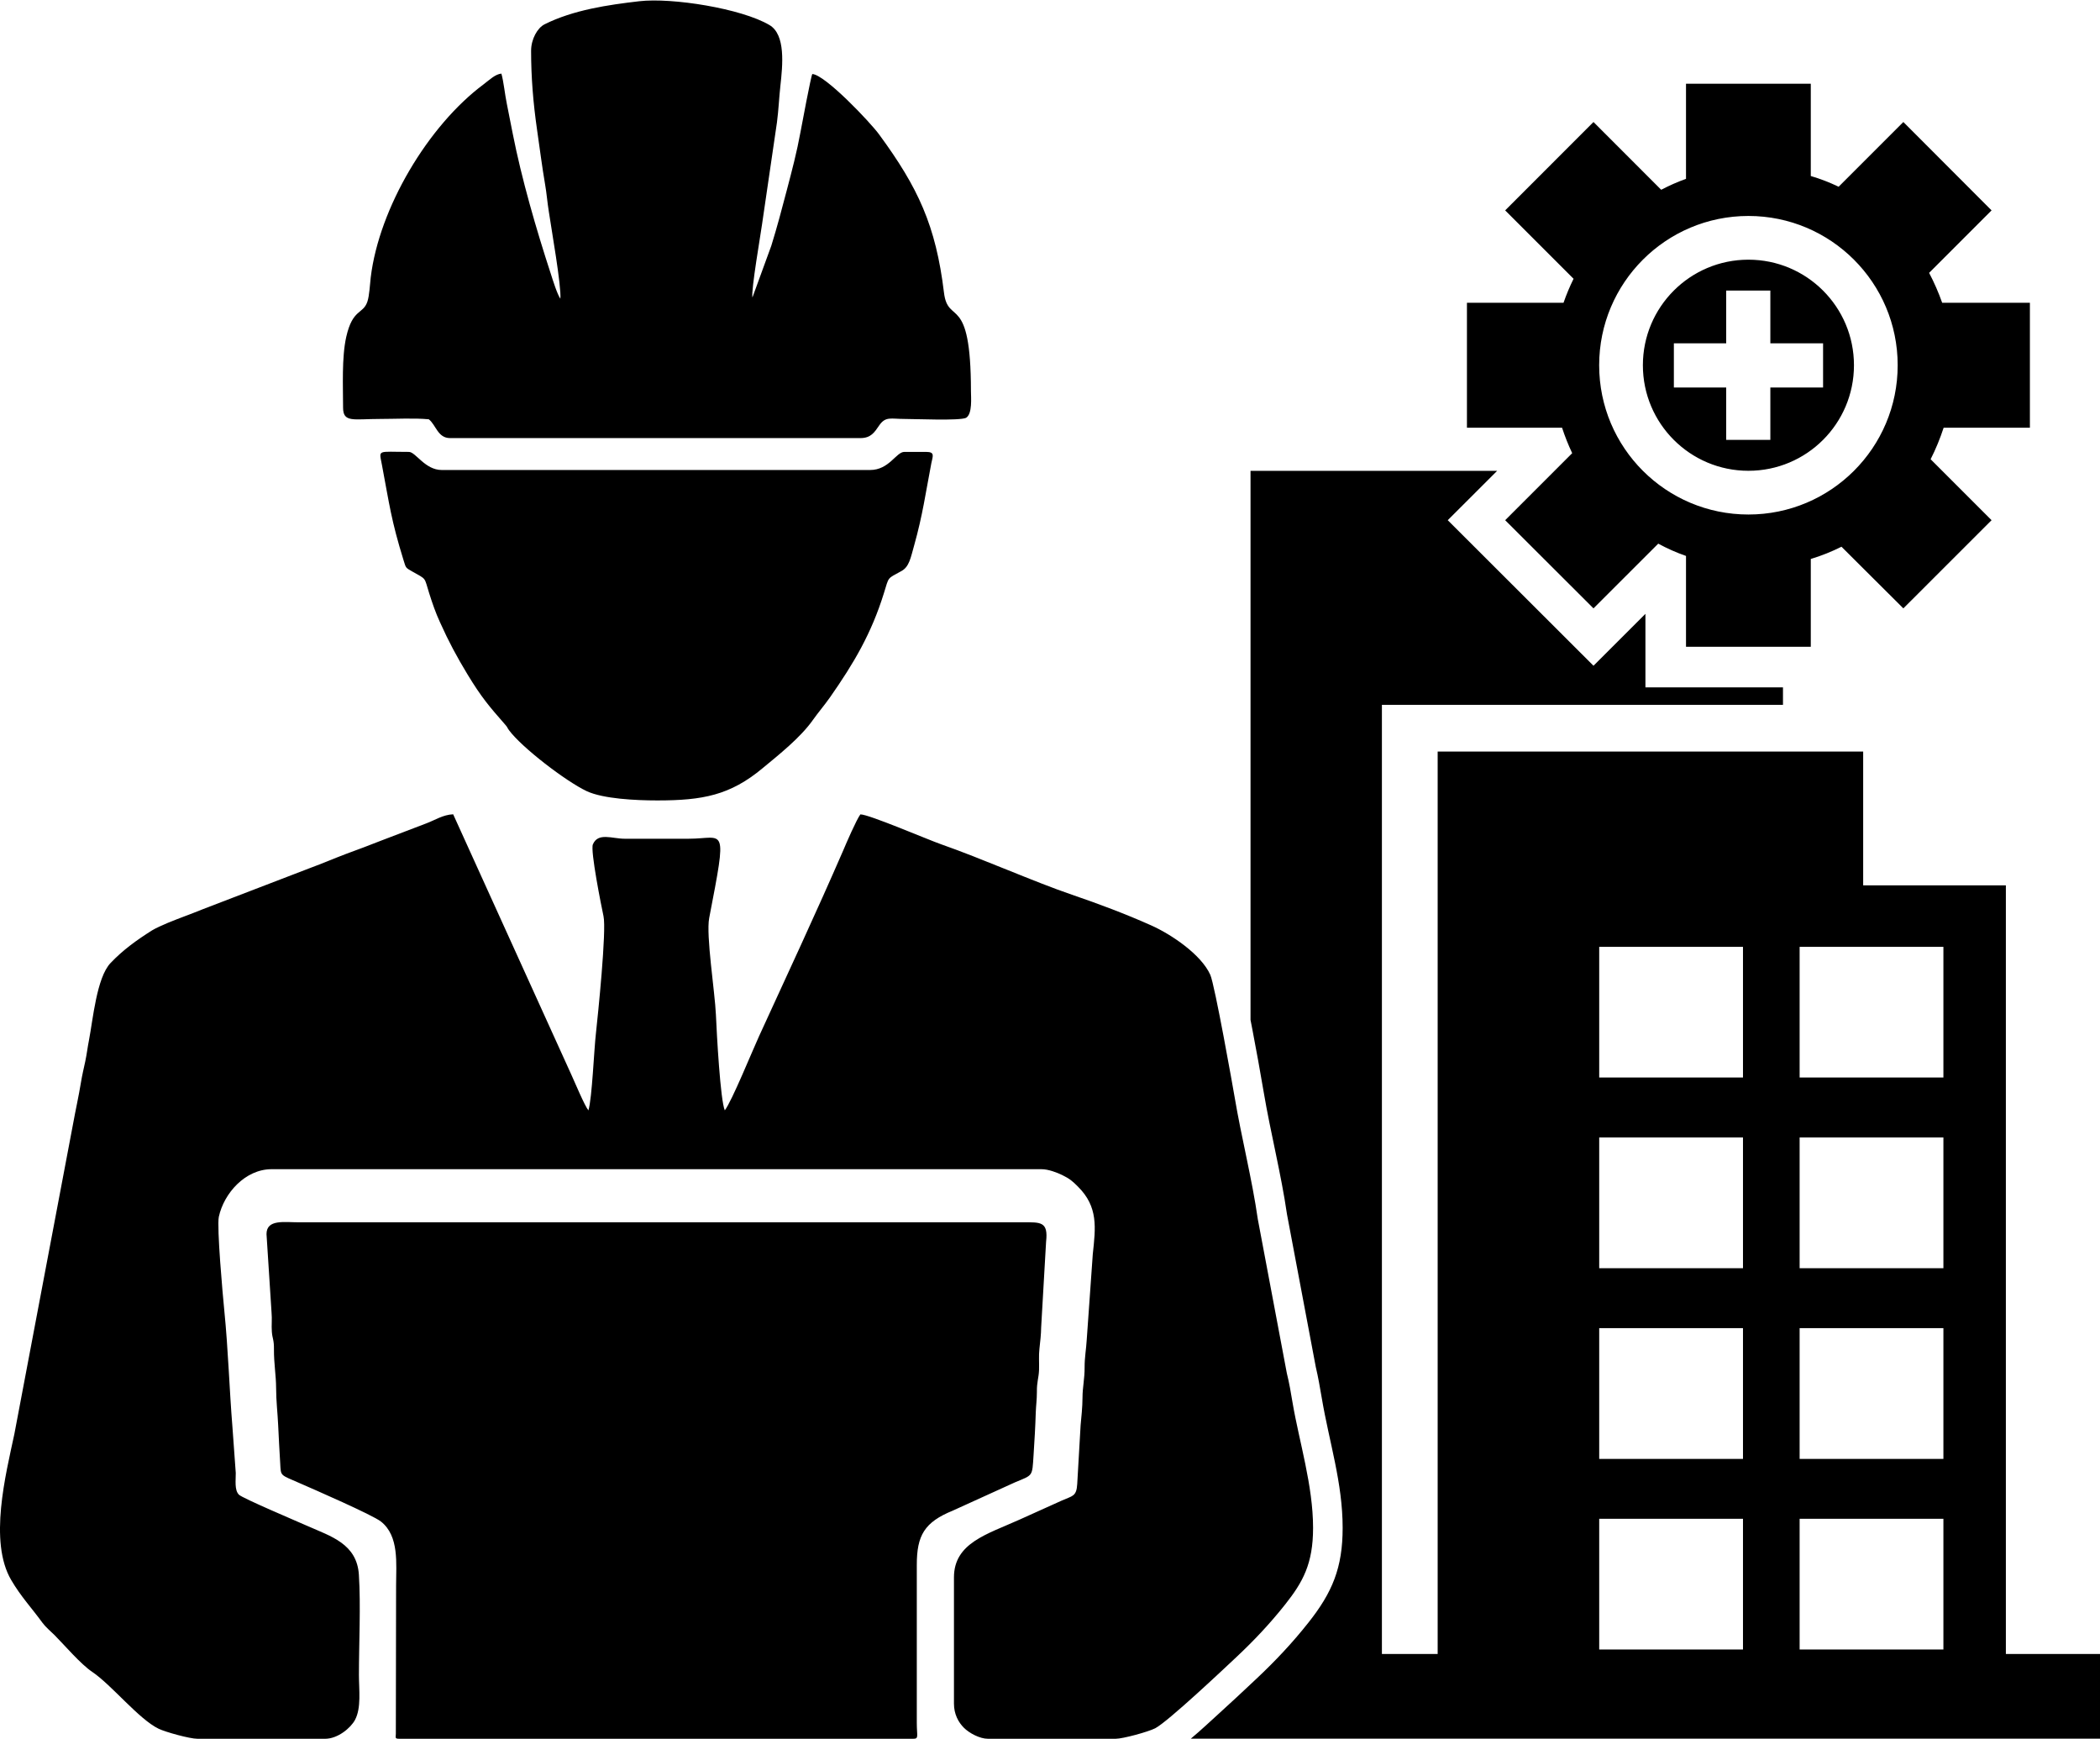 <?xml version="1.0" encoding="UTF-8"?>
<!DOCTYPE svg PUBLIC "-//W3C//DTD SVG 1.1//EN" "http://www.w3.org/Graphics/SVG/1.1/DTD/svg11.dtd">
<!-- Creator: CorelDRAW X7 -->
<?xml-stylesheet href="8.css" type="text/css"?>
<svg xmlns="http://www.w3.org/2000/svg" xml:space="preserve" width="128px" height="106px" version="1.1" style="shape-rendering:geometricPrecision; text-rendering:geometricPrecision; image-rendering:optimizeQuality; fill-rule:evenodd; clip-rule:evenodd"
viewBox="0 0 4679156 3872782"
 xmlns:xlink="http://www.w3.org/1999/xlink">
 <g id="Capa_x0020_1">
  <path class="fil0" d="M3895768 480079c183695,0 332582,148888 332582,332582 0,183789 -148887,332559 -332582,332559 -183671,0 -332558,-148770 -332558,-332559 0,-183694 148887,-332582 332558,-332582zm138972 -88997c21596,6311 42109,14389 62056,23880l144200 -144200 196554 196883 -139161 139184c11234,21384 21031,43733 29109,66648l195470 0 0 278369 -192197 0c-7960,24210 -17568,47666 -29014,70228l135793 135816 -196554 196436 -137865 -137324c-21596,10810 -44393,20065 -68391,27272l0 195564 -278039 0 0 -202323c-21690,-7537 -42202,-16698 -61843,-27390l-144295 144201 -196789 -196436 149334 -149334c-8737,-18441 -16250,-37422 -22585,-56710l-211932 0 0 -278369 215206 0c6429,-18440 13848,-36221 22373,-53460l-152396 -152372 196789 -196883 150842 150959c17780,-9255 35985,-17451 55296,-24328l0 -211932 278039 0 0 205621zm-1970999 614647l-48655 0c-18440,0 -33584,40343 -76563,40343l-954107 0c-37610,0 -58123,-40343 -73407,-40343 -71429,0 -66531,-6123 -60101,28450 16909,89445 20630,123476 48114,212379 5675,17899 3932,16792 19970,25859 32383,18204 25741,11657 37281,48090 6995,22255 14507,43969 24116,64788 19735,43969 37634,77010 61184,115963 31417,51694 48114,71005 84006,112007 6547,7536 3273,5252 8713,12670 28049,38058 126420,113655 173097,135675 36669,17027 108545,20631 157201,20631 100891,0 162075,-11470 234281,-71571 36104,-29885 84547,-68155 112360,-107650 12105,-17121 24964,-31746 38388,-50822 53130,-76021 92059,-142034 119873,-231785 11681,-37540 6547,-31322 39164,-49315 17239,-9373 20395,-29344 28238,-57040 18981,-67731 25528,-116717 38175,-182588 3062,-15826 9067,-25741 -11328,-25741zm-880369 -893769c0,59441 4710,116481 13212,175593 6547,44841 10786,80190 18110,123052 3038,16674 4899,39589 8172,59772 5464,37304 28261,166126 25741,194033 -6759,-9161 -16909,-41543 -21266,-55297 -32406,-99030 -65000,-211272 -84971,-312823 -4027,-20065 -9161,-46347 -13094,-66200 -4145,-19759 -7089,-49645 -12105,-67190 -13636,1507 -25081,12741 -39589,23880 -123593,91942 -232774,275425 -251544,430199 -1743,14931 -2944,40578 -7418,53978 -9797,28803 -32712,15167 -47102,78424 -10362,45924 -7088,111606 -7088,157624 0,34149 23221,25317 82450,25317 33607,0 76234,-2308 108522,754 16038,12317 19759,41896 47454,41896l914165 0c23456,0 31322,-12552 42320,-28708 14084,-20065 25741,-13942 55627,-13942 26070,0 121851,4357 137441,-2402 14719,-8620 11022,-45924 11022,-59442 -118,-221446 -51058,-145189 -60101,-219586 -18111,-149641 -57817,-234187 -144201,-351987 -19193,-26613 -120626,-133627 -149216,-135040 -3062,5134 -23457,113985 -26401,129811 -8172,44723 -18652,84312 -30309,128704 -10480,40037 -22044,83770 -34596,124018l-42085 115304c-3274,-16156 18864,-143329 21478,-163394l33159 -226557c3721,-28355 4805,-55957 7631,-81274 5134,-46559 12105,-114408 -24422,-135792 -62080,-36763 -216525,-61420 -289814,-53013 -69804,8078 -147262,19429 -211296,51482 -15921,8078 -29886,33159 -29886,58806zm-589543 2636469l11234 174863c1413,14060 -448,28567 659,42532 1083,15709 5016,17451 4687,39589 -212,31087 4686,57699 4804,85630 94,30310 3274,54543 4569,82686 1531,27578 2614,57040 4592,85725 1625,28896 -871,24422 43851,44063 29980,13094 161534,70345 180610,85300 41025,32406 33725,93920 33725,142670l-566 330274c0,8195 -2943,11021 7654,11021l1144961 0c13212,0 8172,-5440 8172,-35325l0 -351776c-94,-66225 17145,-95451 80190,-121192l138855 -63139c40130,-16815 37940,-12011 41119,-60337 2072,-31958 4027,-64905 4898,-94885 542,-15826 2520,-28802 2520,-45806 -329,-22703 4028,-30781 4781,-48868 565,-16367 -965,-31864 895,-47666 1743,-15708 3698,-32406 3815,-47243l10998 -190995c5134,-45688 -11987,-43522 -52988,-43404l-1611405 0c-33253,0 -72630,-7206 -72630,26283zm-153574 1124353l284233 0c28049,0 56945,-23998 66554,-42108 14272,-26942 8714,-66413 8714,-100232 0,-70345 4262,-154350 -95,-223047 -4380,-69051 -62503,-85631 -113890,-108428 -21479,-9608 -145614,-62079 -153456,-70039 -10151,-10245 -6877,-31629 -6995,-48302l-7300 -100915c-7089,-87467 -9491,-173756 -18229,-260894 -3485,-35019 -17003,-186191 -12199,-208988 11328,-52259 58665,-106025 117565,-106025l1715451 0c15920,0 35349,7843 46041,12977 17004,8289 23433,13965 35326,25952 45170,44935 39377,90764 32948,150206l-13518 191090c-1202,20960 -4805,38717 -4711,61090 236,24870 -4686,45053 -4686,67308 -94,23009 -2496,41779 -4239,62056l-7536 130777c-1531,28048 -11022,26282 -33819,36550 -30639,13848 -64340,29014 -94768,42744 -72112,32524 -146061,51930 -146061,128728l0 281289c0,23032 9703,41355 22256,53789 11563,11564 34996,24422 53554,24422l284350 0c16368,0 72771,-15472 88362,-23456 29014,-15379 153903,-133273 180845,-158590 39259,-36857 74491,-74161 108757,-117353 39141,-49527 62056,-90222 62056,-170388 0,-94344 -30875,-192079 -45477,-277804 -3932,-23362 -7536,-45170 -12999,-66883l-64670 -343156c-12883,-90082 -36551,-181811 -51694,-272246 -3274,-19405 -44087,-249683 -54214,-272245 -20183,-45170 -87043,-90222 -131977,-110170 -56616,-25317 -116505,-47784 -176159,-68179 -84217,-28684 -200934,-80708 -291463,-112336 -28896,-10033 -161863,-67190 -180091,-66649 -9161,12765 -30851,62928 -38176,80285 -60855,140149 -124441,276060 -187816,414491 -14625,31840 -60219,143870 -76045,164595 -9915,-22585 -17875,-168646 -19830,-213463 -2190,-50186 -22373,-176606 -14954,-214994 41001,-212591 34242,-176700 -45382,-176700l-143329 0c-27696,0 -58995,-14625 -70464,12647 -5887,14059 18888,137535 23669,159791 7112,31864 -12647,222412 -16674,259268 -4593,39047 -8620,145614 -16910,173545 -8737,-10692 -31086,-64576 -38293,-80049l-263084 -579651c-22679,989 -39918,12764 -59677,20183l-99455 37963c-26729,10692 -52376,20066 -79742,30216 -26518,10032 -52023,21054 -79295,31087l-238662 91635c-28920,11776 -51811,19618 -79083,30852 -10033,4262 -27389,11893 -35232,16815 -34030,21596 -64364,43191 -92389,72748 -30875,32499 -39164,126631 -47996,172107 -3062,15167 -4687,30451 -8290,47337 -2732,12670 -7206,31746 -9373,45594 -5228,31982 -12223,62739 -17451,91753l-131106 692624c-19218,90199 -57275,239322 -7089,324928 21808,37305 45688,62292 69686,95333 6759,9279 18770,19547 27154,27719 22585,22797 58029,64458 83676,81697 43403,29227 103952,105484 148109,126750 15497,7418 69169,22349 86737,22349zm3569616 -490182l320359 0 0 291345 -320359 0 0 -291345zm-446567 0l320359 0 0 291345 -320359 0 0 -291345zm446567 -424642l320359 0 0 291345 -320359 0 0 -291345zm-446567 0l320359 0 0 291345 -320359 0 0 -291345zm446567 -424853l320359 0 0 291345 -320359 0 0 -291345zm-446567 0l320359 0 0 291345 -320359 0 0 -291345zm446567 -424735l320359 0 0 291227 -320359 0 0 -291227zm-446567 0l320359 0 0 291227 -320359 0 0 -291227zm-776935 -1060438l292757 0 256773 0 -110076 109958 324740 324269 115728 -115610 0 163723 306487 0 0 38930 -893652 0 0 2114657 124230 0 0 -1648025 0 -362468 342614 0 605487 0 0 298010 317957 0 0 1712483 209742 0 0 188712 -2025872 0c21714,-17993 42980,-38176 58358,-52024 29792,-26942 59136,-54425 88362,-81932 41544,-39047 80049,-79931 115281,-124560 53554,-67519 76351,-122604 76351,-211060 0,-100891 -29886,-190878 -46466,-289061 -4027,-23338 -7960,-46677 -13400,-69568l-64152 -340118c-13306,-91518 -36527,-181058 -51905,-272246 -7748,-46135 -16250,-92271 -24988,-138195l-4356 -22585 0 -702020 0 -521270zm1109399 -470447c129929,0 235176,105271 235176,235176 0,129906 -105247,235153 -235176,235153 -129905,0 -235153,-105247 -235153,-235153 0,-129905 105248,-235176 235153,-235176zm-166103 186309l116599 0 0 -117471 98371 0 0 117471 117494 0 0 98489 -117494 0 0 116716 -98371 0 0 -116716 -116599 0 0 -98489z"/>
 </g>
</svg>
